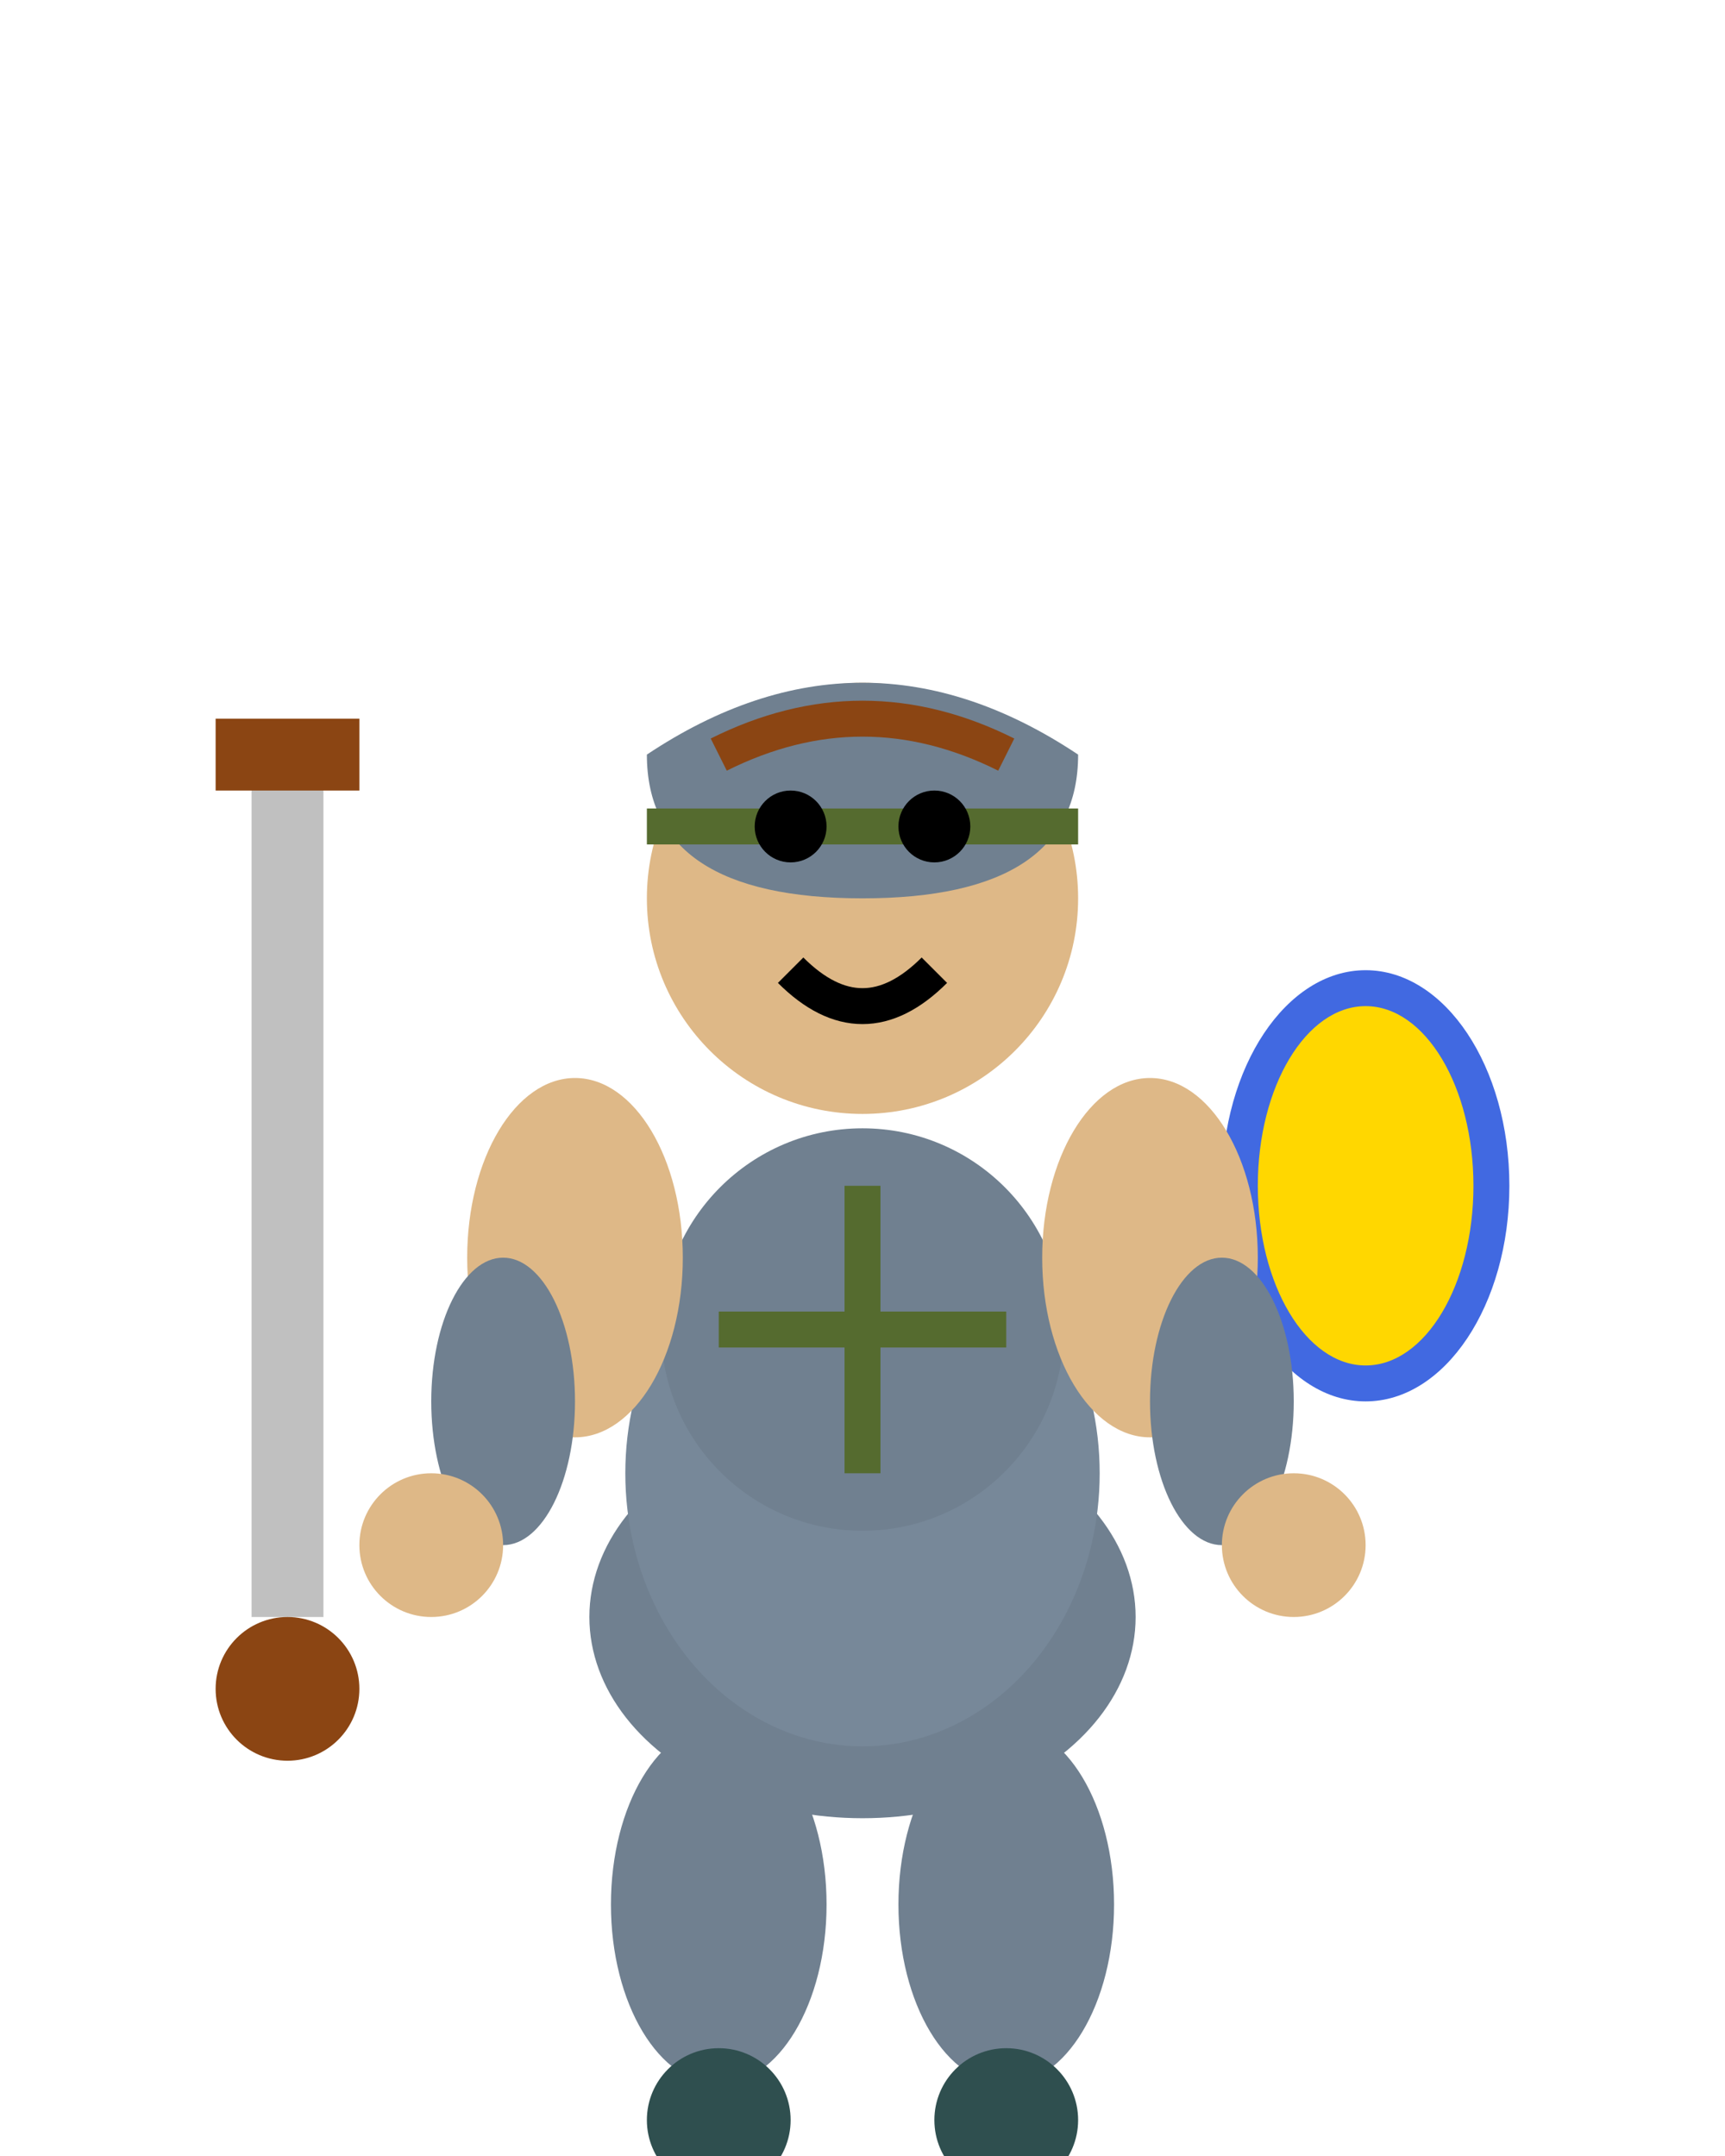 <svg width="24" height="30" viewBox="0 0 24 30" xmlns="http://www.w3.org/2000/svg">
  <!-- Knight Idle Animation Frame 3 - Subtle Breathing Out + Bounce Down -->
  
  <!-- Sword (held at side, blade up) -->
  <line x1="4" y1="10.5" x2="4" y2="22.5" stroke="#C0C0C0" stroke-width="1"/>
  <line x1="3" y1="10.5" x2="5" y2="10.5" stroke="#8B4513" stroke-width="1"/>
  <circle cx="4" cy="23.5" r="1" fill="#8B4513"/>
  
  <!-- Shield (left arm, slightly angled) -->
  <ellipse cx="19" cy="16.5" rx="2" ry="3" fill="#4169E1"/>
  <ellipse cx="19" cy="16.5" rx="1.5" ry="2.5" fill="#FFD700"/>
  
  <!-- Body Armor (very slightly compressed - subtle breathing out) -->
  <ellipse cx="12" cy="22.5" rx="3.8" ry="2.8" fill="#708090"/>
  <ellipse cx="12" cy="20.5" rx="3.3" ry="3.8" fill="#778899"/>
  <ellipse cx="12" cy="18.5" rx="2.8" ry="2.8" fill="#708090"/>
  
  <!-- Arms (positioned for sword/shield holding) -->
  <!-- Right arm (sword arm) -->
  <ellipse cx="8" cy="17.5" rx="1.5" ry="2.5" fill="#DEB887"/>
  <ellipse cx="7" cy="19.5" rx="1" ry="2" fill="#708090"/>
  
  <!-- Left arm (shield arm) -->
  <ellipse cx="16" cy="17.5" rx="1.5" ry="2.5" fill="#DEB887"/>
  <ellipse cx="17" cy="19.5" rx="1" ry="2" fill="#708090"/>
  
  <!-- Hands -->
  <circle cx="6" cy="21.5" r="1" fill="#DEB887"/>
  <circle cx="18" cy="21.5" r="1" fill="#DEB887"/>
  
  <!-- Head (consistent with other frames) -->
  <circle cx="12" cy="12.5" r="3" fill="#DEB887"/>
  
  <!-- Helmet -->
  <path d="M9 10.5 Q12 8.5 15 10.5 Q15 12.5 12 12.5 Q9 12.5 9 10.5" fill="#708090"/>
  <line x1="9" y1="11.5" x2="15" y2="11.5" stroke="#556B2F" stroke-width="0.5"/>
  
  <!-- Face -->
  <circle cx="11" cy="11.5" r="0.5" fill="#000000"/>
  <circle cx="13" cy="11.5" r="0.5" fill="#000000"/>
  <path d="M11 13.5 Q12 14.5 13 13.5" stroke="#000000" stroke-width="0.5" fill="none"/>
  
  <!-- Hair (visible under helmet) -->
  <path d="M10 10.5 Q12 9.5 14 10.5" stroke="#8B4513" stroke-width="0.5" fill="none"/>
  
  <!-- Legs (stable stance) -->
  <ellipse cx="10" cy="26.5" rx="1.5" ry="2.5" fill="#708090"/>
  <ellipse cx="14" cy="26.5" rx="1.5" ry="2.5" fill="#708090"/>
  
  <!-- Feet -->
  <ellipse cx="10" cy="29.5" rx="1" ry="1" fill="#2F4F4F"/>
  <ellipse cx="14" cy="29.5" rx="1" ry="1" fill="#2F4F4F"/>
  
  <!-- Armor Details -->
  <line x1="12" y1="16.5" x2="12" y2="20.5" stroke="#556B2F" stroke-width="0.5"/>
  <line x1="10" y1="18.5" x2="14" y2="18.5" stroke="#556B2F" stroke-width="0.5"/>
</svg> 